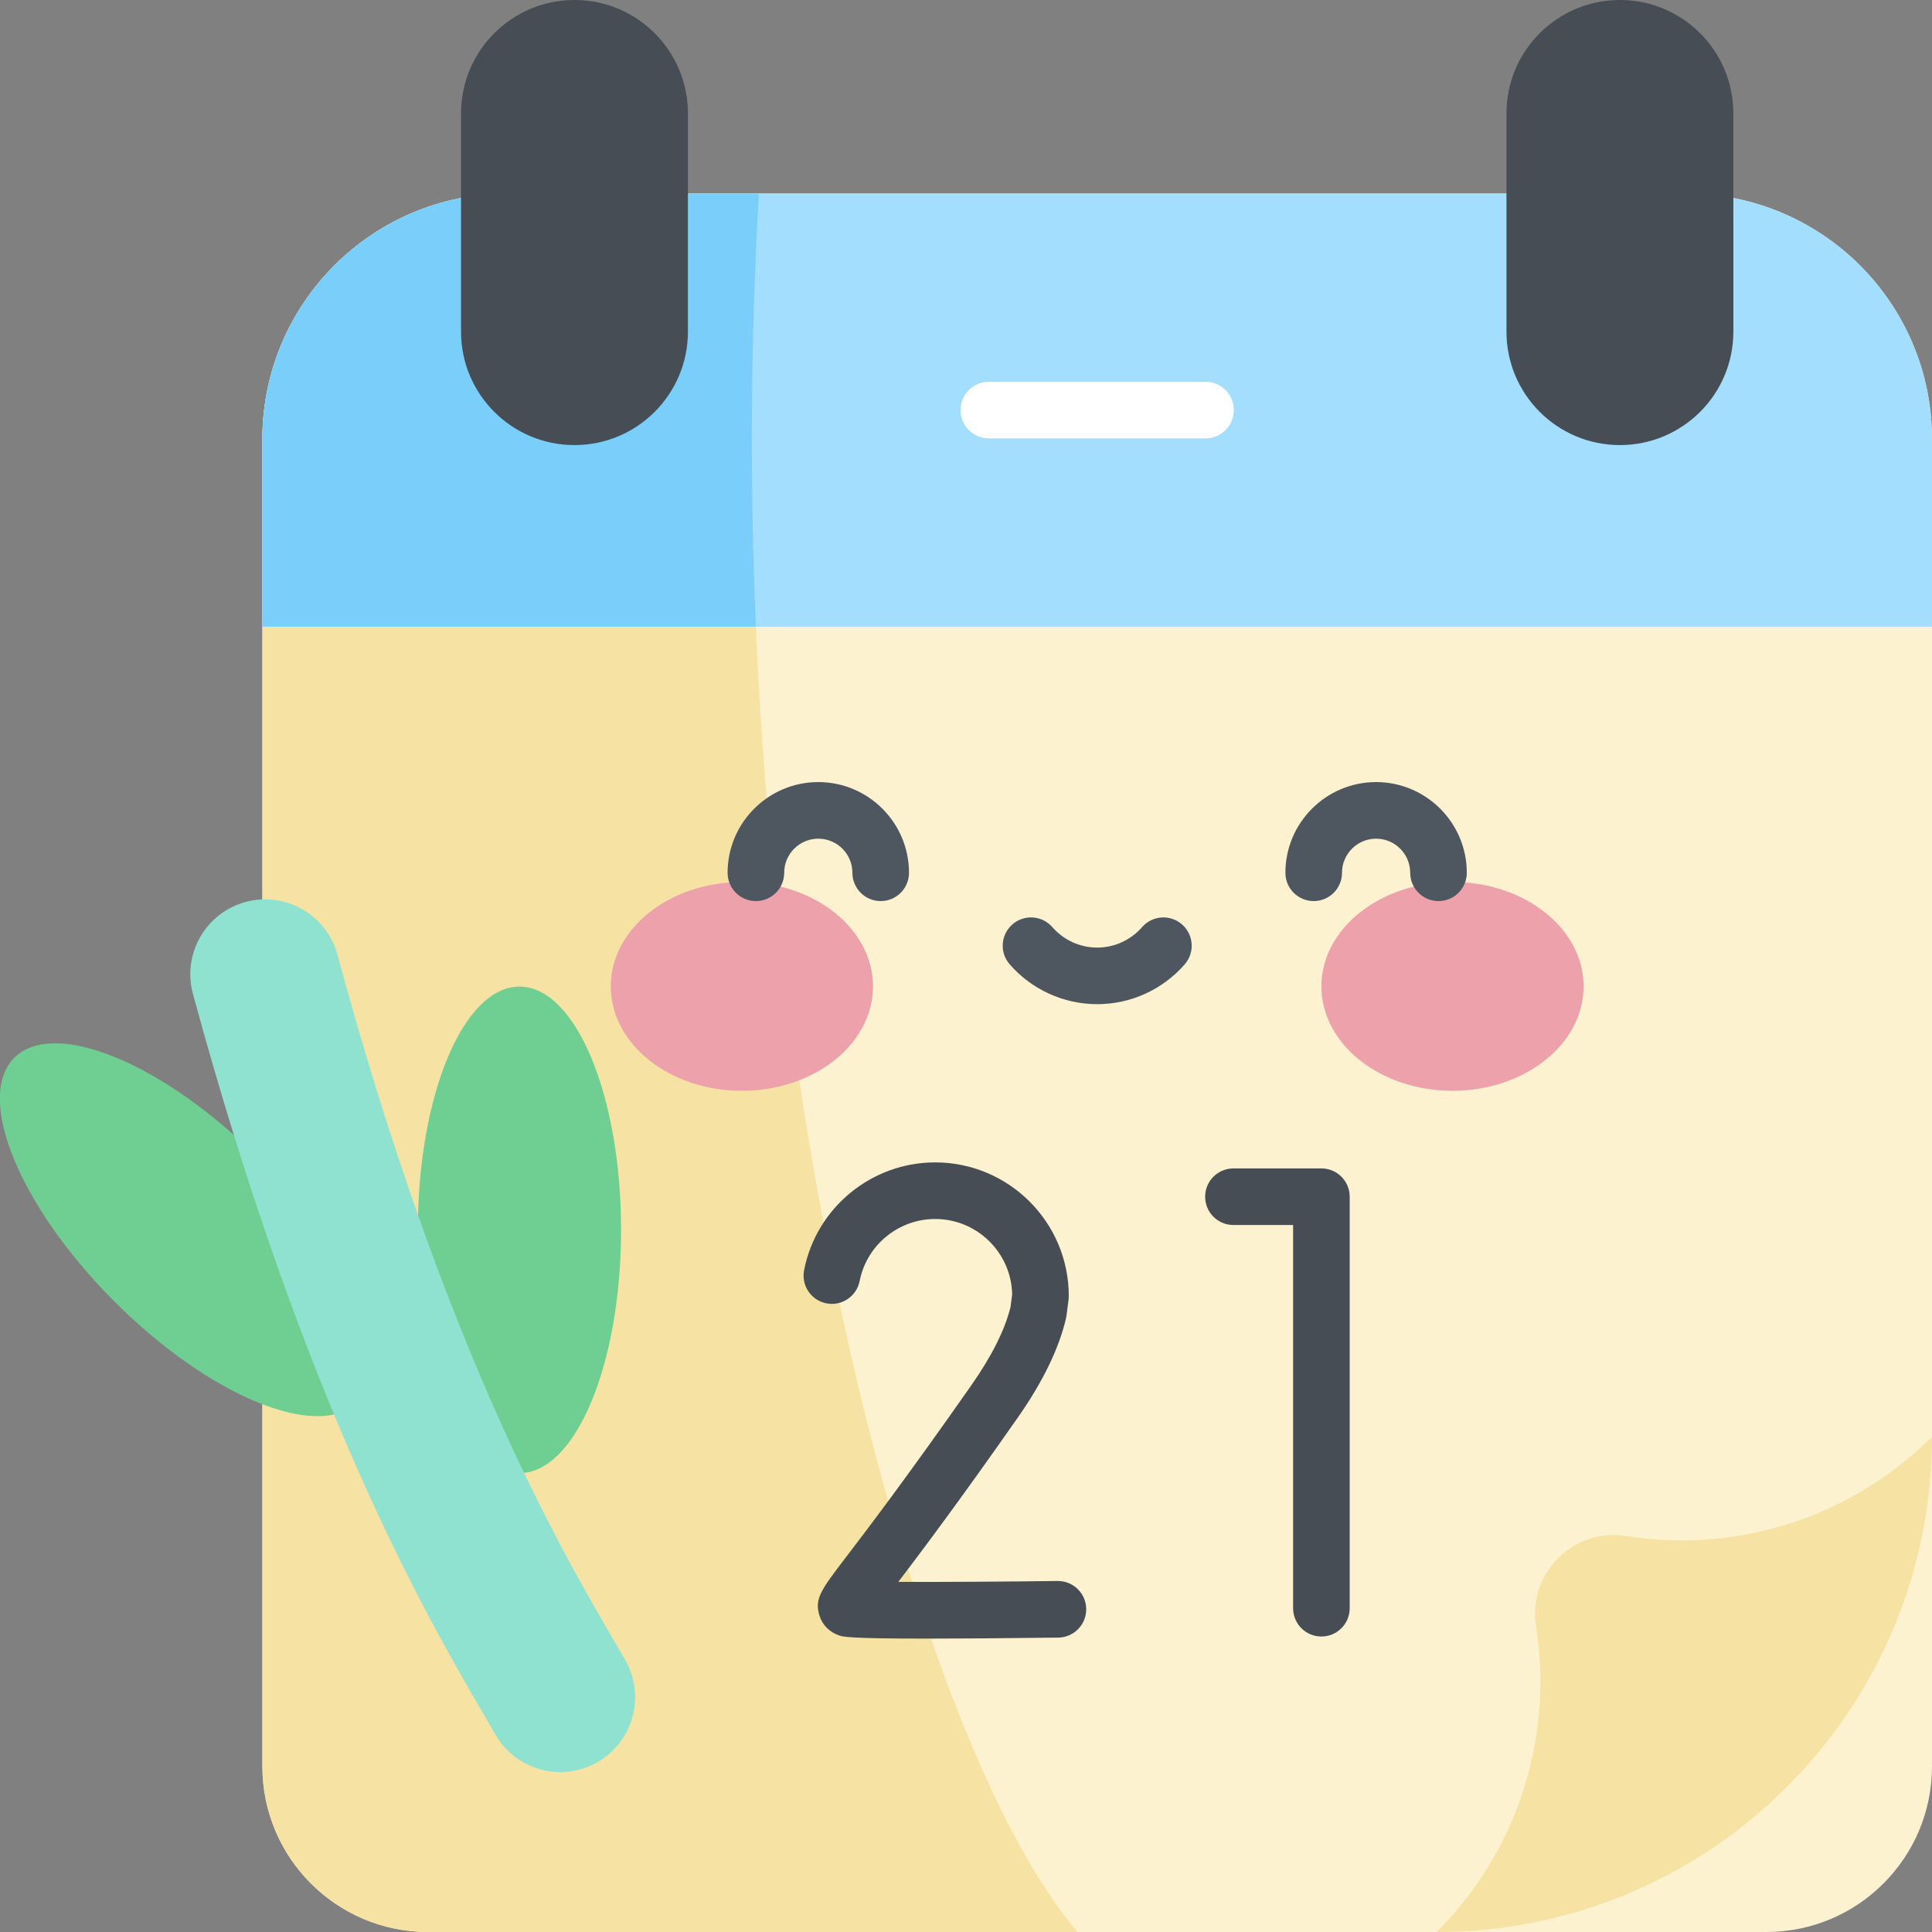 <svg id="Capa_1" enable-background="new 0 0 512 512" height="512" viewBox="0 0 512 512" width="512" xmlns="http://www.w3.org/2000/svg"><rect x="0" y="0" width="512" height="512" fill="#808080" stroke="none"/><path d="m468.106 512h-354.675c-24.242 0-43.894-19.652-43.894-43.894v-351.731c0-35.946 29.14-65.085 65.085-65.085h312.293c35.946 0 65.085 29.14 65.085 65.085v351.731c0 24.242-19.652 43.894-43.894 43.894z" fill="#fcf2d0"/><path d="m201.111 51.29h-66.489c-35.946 0-65.085 29.139-65.085 65.085v351.731c0 24.242 19.652 43.894 43.894 43.894h172.146c-43.89-50.944-97-243.888-84.466-460.71z" fill="#f6e3a3"/><path d="m512 166.071h-442.463v-49.696c0-35.946 29.14-65.085 65.085-65.085h312.293c35.946 0 65.085 29.14 65.085 65.085z" fill="#a3defe"/><path d="m201.111 51.29h-66.489c-35.946 0-65.085 29.139-65.085 65.085v49.696h130.78c-1.594-37.009-1.477-75.503.794-114.781z" fill="#7acefa"/><g fill="#474d54"><path d="m152.242 0c-16.604 0-30.065 13.46-30.065 30.065v57.822c0 16.604 13.461 30.065 30.065 30.065 16.604 0 30.065-13.461 30.065-30.065v-57.822c0-16.605-13.46-30.065-30.065-30.065z"/><path d="m429.294 0c16.604 0 30.065 13.46 30.065 30.065v57.822c0 16.604-13.46 30.065-30.065 30.065-16.604 0-30.065-13.461-30.065-30.065v-57.822c0-16.605 13.461-30.065 30.065-30.065z"/><path d="m350.185 433.693c-4.143 0-7.5-3.358-7.5-7.5v-101.551h-15.809c-4.143 0-7.5-3.358-7.5-7.5s3.357-7.5 7.5-7.5h23.309c4.142 0 7.5 3.358 7.5 7.5v109.051c0 4.142-3.358 7.5-7.5 7.5z"/><path d="m245.692 434.248c-20.804 0-22.28-.493-23.277-.825-2.568-.857-4.483-2.785-5.254-5.29-1.371-4.461.414-6.799 7.058-15.498 5.559-7.279 15.906-20.827 33.24-45.594 5.399-7.716 8.88-14.685 10.35-20.719l.423-3.314c-.234-11.049-9.295-19.964-20.399-19.964-9.73 0-18.15 6.914-20.021 16.44-.798 4.064-4.732 6.713-8.805 5.915-4.064-.798-6.712-4.74-5.914-8.804 3.248-16.543 17.858-28.551 34.739-28.551 19.522 0 35.404 15.882 35.404 35.404 0 .318-.021.635-.06.951l-.539 4.218c-.032.25-.076.498-.134.744-1.854 7.993-6.145 16.835-12.755 26.28-15.681 22.405-25.716 35.74-31.682 43.572 11.536.056 28.972-.069 42.197-.235h.097c4.098 0 7.445 3.296 7.497 7.406.053 4.142-3.263 7.542-7.404 7.594-15.358.193-26.561.27-34.761.27z"/></g><ellipse cx="196.609" cy="261.404" fill="#eda1ab" rx="34.743" ry="27.668"/><ellipse cx="384.928" cy="261.404" fill="#eda1ab" rx="34.743" ry="27.668"/><path d="m233.394 238.796c-4.143 0-7.5-3.358-7.5-7.5 0-4.983-4.054-9.037-9.036-9.037-4.983 0-9.037 4.054-9.037 9.037 0 4.142-3.357 7.5-7.5 7.5s-7.5-3.358-7.5-7.5c0-13.254 10.783-24.037 24.037-24.037s24.036 10.783 24.036 24.037c0 4.143-3.358 7.5-7.5 7.5z" fill="#4e5660"/><path d="m381.217 238.796c-4.143 0-7.5-3.358-7.5-7.5 0-4.983-4.054-9.037-9.037-9.037s-9.037 4.054-9.037 9.037c0 4.142-3.357 7.5-7.5 7.5s-7.5-3.358-7.5-7.5c0-13.254 10.783-24.037 24.037-24.037s24.037 10.783 24.037 24.037c0 4.143-3.358 7.5-7.5 7.5z" fill="#4e5660"/><path d="m290.769 266.116c-8.89 0-17.345-3.85-23.196-10.564-2.721-3.122-2.396-7.86.727-10.581 3.122-2.722 7.859-2.397 10.582.726 3.001 3.444 7.334 5.419 11.888 5.419s8.886-1.975 11.887-5.418c2.721-3.123 7.459-3.448 10.581-.727 3.123 2.721 3.449 7.458.728 10.581-5.852 6.714-14.307 10.564-23.197 10.564z" fill="#4e5660"/><path d="m380.739 512c72.493 0 131.261-58.768 131.261-131.261-21.236 21.236-51.355 31.022-81.017 26.322-14.03-2.223-26.145 9.892-23.922 23.922 4.699 29.662-5.087 59.781-26.322 81.017z" fill="#f6e3a3"/><ellipse cx="137.666" cy="325.922" fill="#6fce91" rx="26.926" ry="64.467"/><ellipse cx="49.414" cy="325.922" fill="#6fce91" rx="26.926" ry="64.467" transform="matrix(.707 -.707 .707 .707 -215.989 130.402)"/><path d="m158.337 466.986c9.505-5.447 12.795-17.569 7.347-27.074-.937-1.635-1.981-3.429-3.124-5.392-14.528-24.949-44.756-76.864-73.146-181.535-2.868-10.574-13.76-16.82-24.338-13.952-10.573 2.868-16.82 13.765-13.952 24.338 29.761 109.724 61.769 164.695 77.152 191.113 1.093 1.877 2.092 3.592 2.988 5.156 5.439 9.491 17.557 12.801 27.073 7.346z" fill="#8ee2cf"/><path d="m319.481 116.18h-57.426c-4.143 0-7.5-3.358-7.5-7.5s3.357-7.5 7.5-7.5h57.426c4.143 0 7.5 3.358 7.5 7.5s-3.357 7.5-7.5 7.5z" fill="#fff"/></svg>